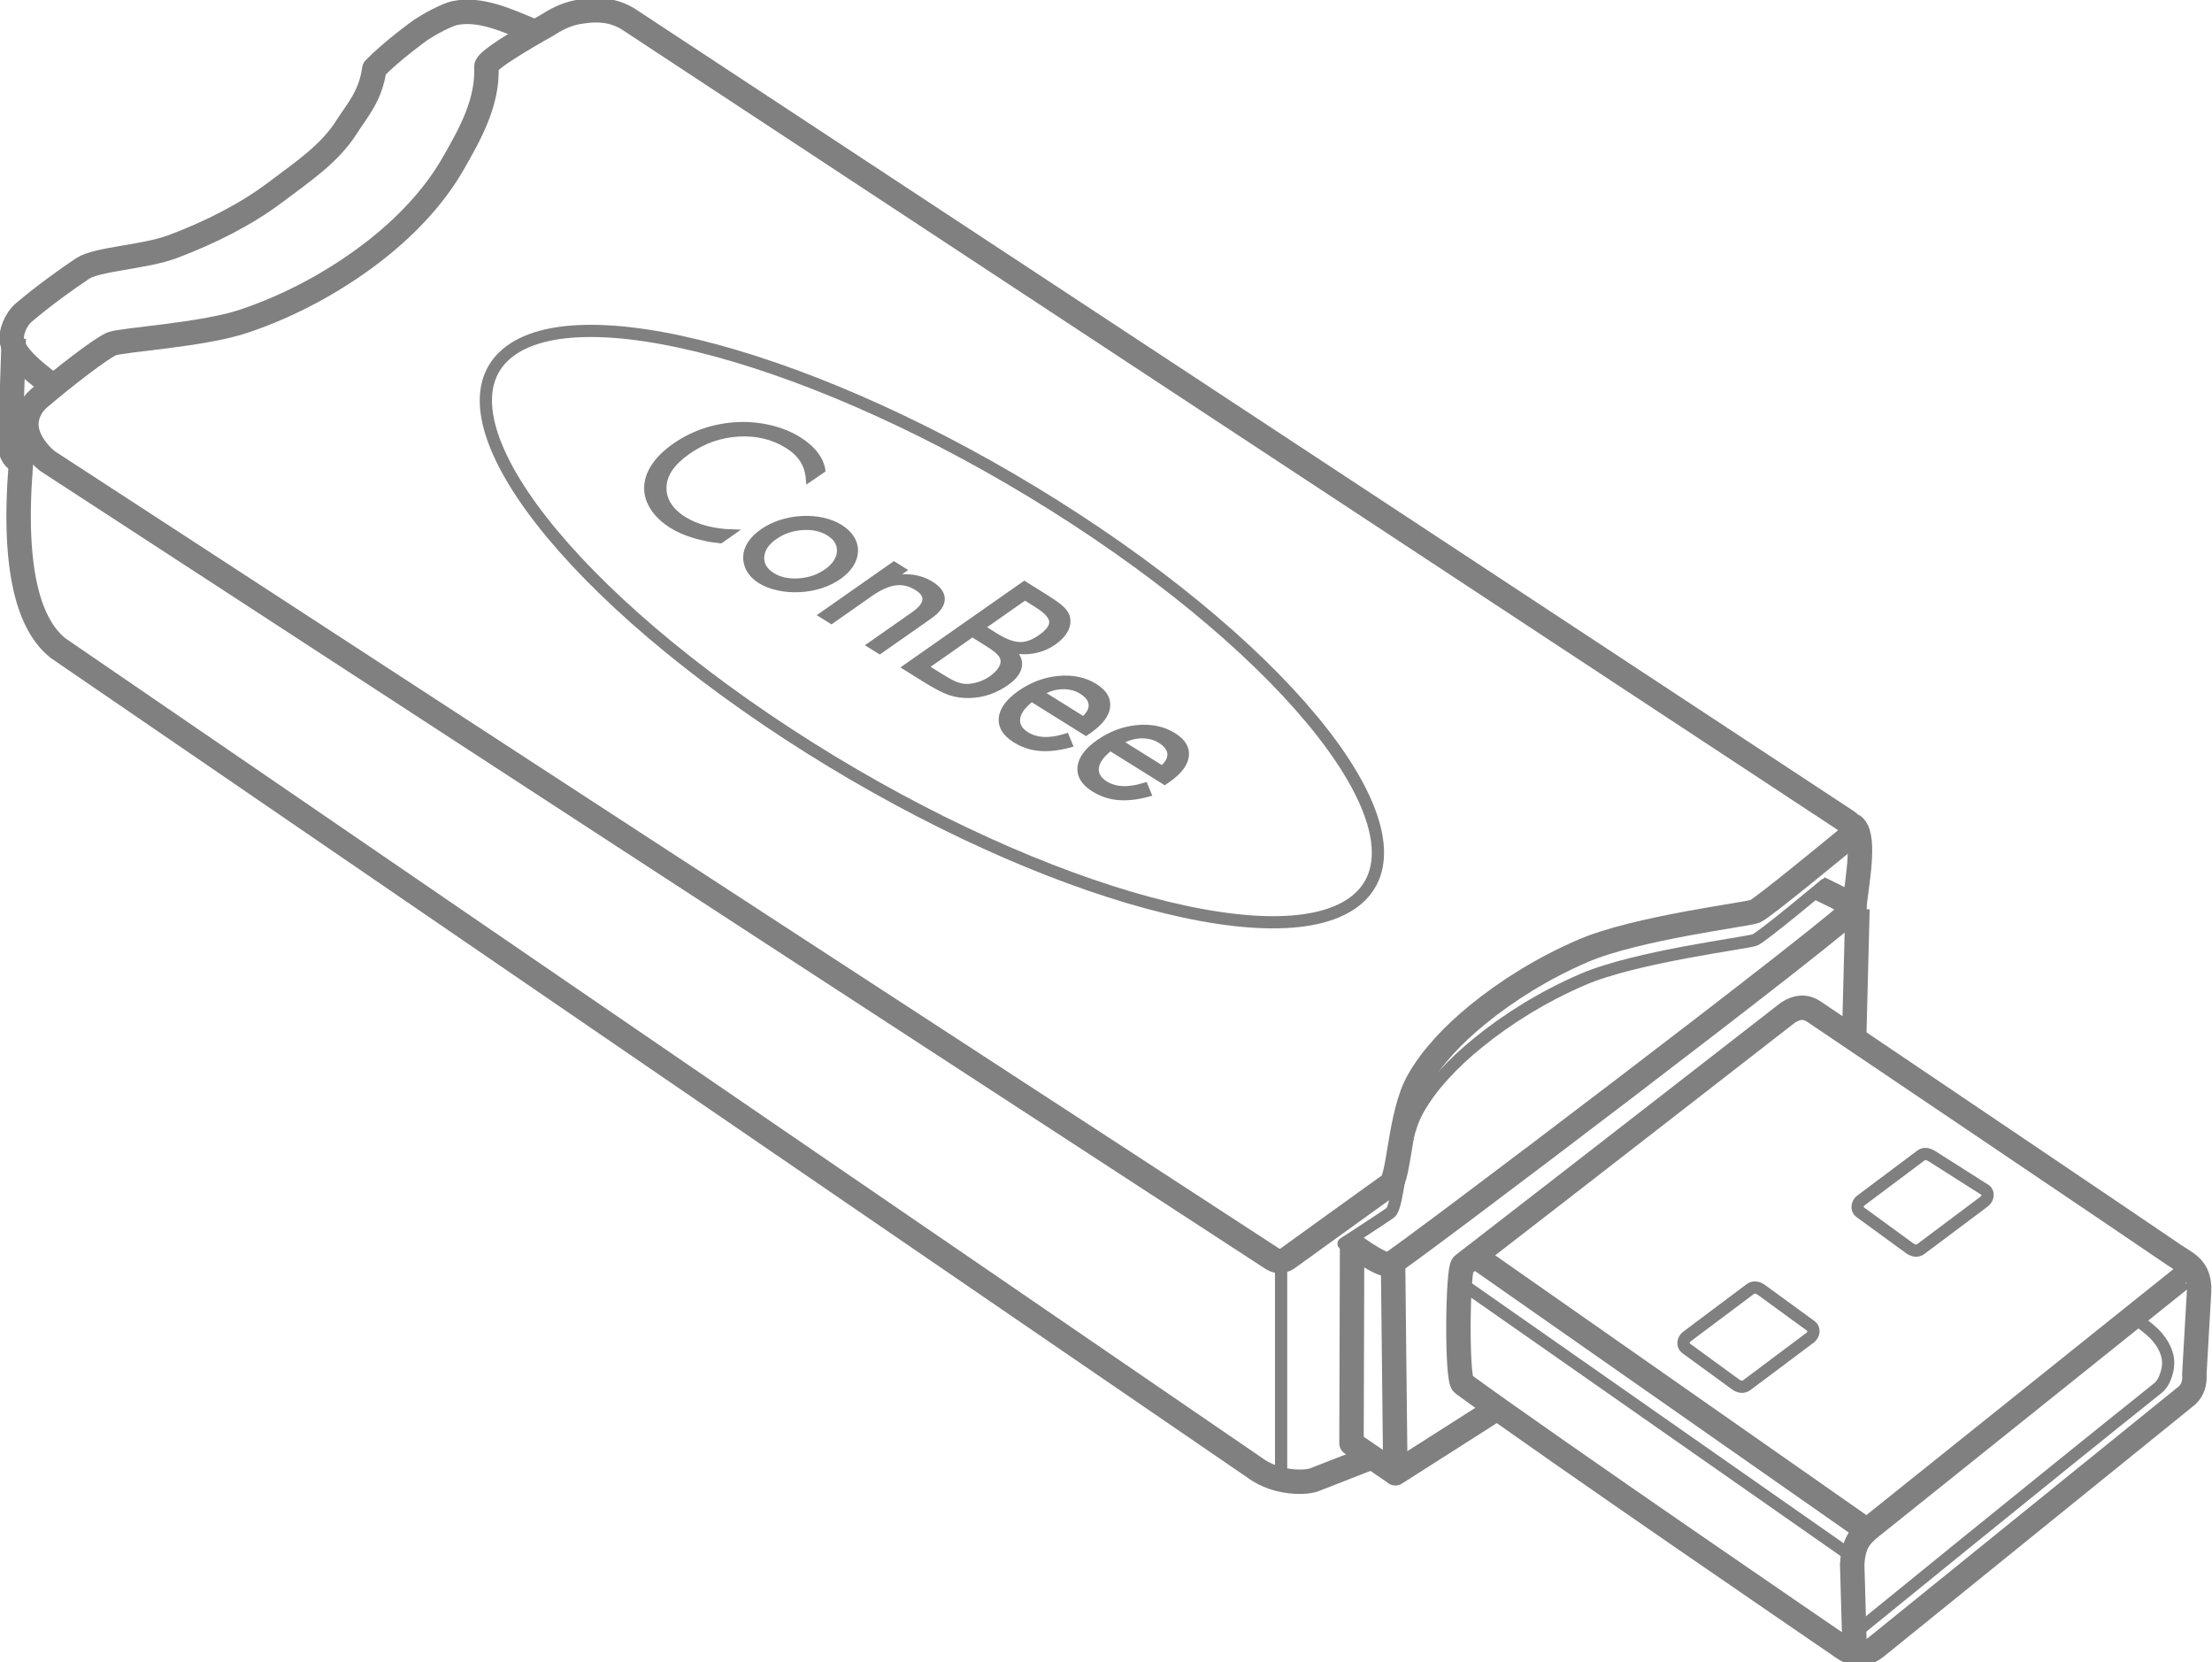 <?xml version="1.0"?>
<svg version="1.1" id="Capa_1" xmlns="http://www.w3.org/2000/svg" xmlns:xlink="http://www.w3.org/1999/xlink" x="0px" y="0px"
	 viewBox="0 0 362 272" xml:space="preserve">
<g id="phoscon-conbee-lg" transform="translate(-49.395 -389.33)" stroke="#808080">
  <g id="g4741" transform="matrix(.55 0 0 .55 -626.45 230.44)">
   <g id="g4701" transform="translate(356.48 -33.698)" fill-opacity="0">
    <path id="path4614" class="lg-line lg-frame" d="m1307.6 698.89c-1.587 1.227-1.901 33.969 0 35.355 27.509 20.066 111.6 77.484 111.6 77.484 3.278 2.433 6.647 4.468 11.314 0.884l92.631-74.953c1.703-1.624 2.303-3.798 2.121-6.364l1.414-24.749c0.191-6.926-3.878-8.147-7.425-10.607-5.707-3.958-107.3-72.478-107.3-72.478-2.534-1.658-5.067-1.284-7.601 0.354 0 0-60.55 47.094-96.752 75.075z" stroke-width="7.269"></path>
    <path id="path4616" class="lg-line lg-frame" d="m1424.2 814.12-0.75-26.125c0.392-6.518 2.49-8.261 4.5-10.25l94.586-75.767c1.592-0.694 2.82-0.661 3.413 0.642" stroke-width="7.269"></path>
    <path id="path4618" class="lg-line lg-frame" d="m1311 696.12 114 79.75c1.674 1.026 2.072 2.266 1.75 3.625" stroke-width="7.269"></path>
    <path id="path4620" class="lg-line" d="m1305.8 703.42 117.23 81.975" stroke-width="3.635"></path>
    <path id="path4622" class="lg-line" d="m1424.3 808.37s57.563-46.873 90.106-72.837c1.383-1.103 2.164-2.896 2.652-4.596 0.455-1.587 0.547-3.341 0.177-4.95-0.479-2.081-1.649-4.007-3.005-5.657-2.075-2.524-7.601-6.187-7.601-6.187" stroke-width="3.635"></path>
    <path id="rect4624" class="lg-line" d="m1374.2 720.25 18.907-14.166c1.063-0.795 2.305-0.508 3.377 0.274l14.763 10.764c1.072 0.782 0.788 2.581-0.274 3.377l-18.907 14.166c-1.062 0.795-2.305 0.508-3.377-0.274l-14.762-10.764c-1.073-0.782-0.788-2.581 0.274-3.377z" stroke-linecap="round" stroke-linejoin="round" stroke-width="3.635"></path>
    <path id="path4627" class="lg-line" d="m1426 679.75 17.907-13.416c1.062-0.796 2.257-0.438 3.377 0.274l15.763 10.014c1.12 0.712 0.788 2.581-0.274 3.377l-18.907 14.166c-1.062 0.795-2.305 0.508-3.377-0.274l-14.762-10.764c-1.073-0.782-0.788-2.581 0.274-3.377z" stroke-linecap="round" stroke-linejoin="round" stroke-width="3.635"></path>
   </g>
   <path id="path4714" class="lg-line" transform="matrix(1.002 -.009 0 1 .736 2.334)" d="m1627.7 569.54c-23.579 17.438-98.812-5.612-168.04-51.483-69.226-45.872-106.23-97.194-82.651-114.63 23.579-17.438 98.812 5.612 168.04 51.483 69.226 45.872 106.23 97.194 82.651 114.63z" fill-opacity="0" stroke-linejoin="round" stroke-width="3.63"></path>
   <path id="path4712" class="lg-line lg-frame" transform="matrix(1.002 -.009 0 1 .736 2.334)" d="m1384 308.33c-7.888-3.442-15.955-7.137-23.333-5.635-2.475 0.504-7.561 3.265-10.076 4.897 0 0-8.544 6.053-13.806 11.447-1.128 8.153-4.975 12.142-8.295 17.338-4.984 7.801-12.63 12.839-21.045 19.121-8.699 6.494-19.357 11.813-30.538 15.913-8.389 3.076-22.395 3.433-26.723 6.261-4.328 2.829-11.592 7.96-17.593 13.034-2.137 1.806-3.952 5.736-3.384 8.607 1.018 5.144 9.032 10.687 11.663 12.883" fill-opacity="0" stroke-linejoin="round" stroke-width="7.26"></path>
   <path id="path4710" class="lg-line lg-frame" transform="matrix(1.002 -.009 0 1 .736 2.334)" d="m1765.8 566.71s9.232 4.419 10.519 5.704c1.705 1.231-136.28 104.75-138.04 105.05-2.876 0.489-12.283-6.925-12.283-6.925" fill-opacity="0" stroke-linejoin="round" stroke-width="7.26"></path>
   <path id="use4667" class="lg-line lg-frame" transform="matrix(1.002 -.009 0 1 .736 2.334)" d="m1774 546.8-361.89-241.92c-4.351-2.657-8.785-2.99-13.254-2.38-4.187 0.405-7.558 1.992-10.642 3.994 0 0-18.261 9.885-18.157 12.198 0.475 10.51-4.686 19.831-10.049 29.089-5.616 9.695-14.261 18.81-24.581 26.514-10.668 7.963-23.447 14.949-37.449 19.515-12.29 4.007-36.124 5.169-39.159 6.356-3.034 1.187-14.215 9.762-21.575 15.983-2.62 2.215-3.903 5.318-3.793 8.096 0.154 3.889 2.952 7.88 6.178 10.572l363.51 240.42c1.339 0.882 2.777 1.452 4.805 0.168 0 0 27.851-19.91 30.532-21.771 2.681-1.862 2.783-20.849 8.287-30.613 4.016-7.123 10.368-13.738 17.59-19.589 8.977-7.274 19.602-13.775 31.297-18.722 15.891-6.722 48.918-10.417 51.148-11.311 2.23-0.894 26.109-20.415 26.109-20.415 3.333-2.528 3.422-4.622 1.099-6.175z" fill-opacity="0" stroke-linejoin="round" stroke-width="7.26"></path>
   <path id="path4669" class="lg-line lg-frame" transform="matrix(1.002 -.009 0 1 .736 2.334)" d="m1233.1 423.52c-4.375 34.708-1.511 57.994 9.799 67.063l355.5 247.12c6.348 4.735 15.4 4.726 18.05 3.402l15.45-5.902" fill-opacity="0" stroke-width="7.26"></path>
   <path id="path4704" class="lg-line" transform="matrix(1.002 -.009 0 1 .736 2.334)" d="m1624.6 671.14s11.154-7.15 13.835-9.011c2.681-1.862 2.783-20.849 8.287-30.613 4.016-7.123 10.368-13.738 17.59-19.589 8.977-7.274 19.602-13.775 31.297-18.722 15.891-6.722 48.918-10.417 51.148-11.311 2.23-0.894 20.758-16.253 20.758-16.253" fill-opacity="0" stroke-linecap="round" stroke-linejoin="round" stroke-width="3.63"></path>
   <path id="path4677" class="lg-line lg-frame" d="m1644 727.12-13.05-8.879 0.177-59.278m43.045 48.98-30.172 19.237-0.677-62.021" fill-opacity="0" stroke-linejoin="round" stroke-width="7.269"></path>
   <path id="path4679" class="lg-line lg-frame" d="m1232.9 389.56-1.061 32.527c0.489 2.687 1.9 3.966 3.889 4.596" fill-opacity="0" stroke-width="7.269"></path>
   <path id="path4681" class="lg-line lg-frame" d="m1781.5 559.3-0.975 37.879" fill-opacity="0" stroke-width="7.269"></path>
   <path id="path4683" class="lg-line lg-frame" d="m1780 534.37c4.094 2.5 1.55 15.648 0.53 24.395" fill-opacity="0" stroke-width="7.269"></path>
   <path id="path4706" class="lg-line" d="m1610 664.3v64.5" fill="none" stroke-width="3.635"></path>
  </g>
  <g id="text4745" transform="matrix(.594 .39 -.642 .428 1139.3 654.51)" fill="#808080" stroke-width="1.407" aria-label="ConBee">
   <path id="path4747" class="lg-line lg-fill" d="m-1075.3 530.47q-0.093-3.469 0.988-6.5 1.102-3.031 3.242-5.261 2.079-2.186 5.055-3.462 2.996-1.276 6.253-1.351 2.904-0.067 5.395 0.7 2.511 0.746 4.588 2.328l0.042 3.111q-2.314-1.936-4.705-2.833-2.39-0.897-5.004-0.837-5.891 0.137-9.482 4.03-3.57 3.893-3.406 10.006 0.082 3.067 1.04 5.5 0.979 2.433 2.876 4.294 1.875 1.819 4.246 2.738 2.391 0.918 5.088 0.856 2.614-0.061 5.079-1.028 2.465-0.967 4.637-2.796l0.089 3.3q-2.203 1.448-4.693 2.247-2.469 0.819-4.917 0.876-3.298 0.076-6.339-1.06-3.04-1.136-5.256-3.265-2.28-2.191-3.5-5.126t-1.315-6.468z"></path>
   <path id="path4749" class="lg-line lg-fill" d="m-1045.3 535.89q-0.055-2.052 0.642-3.91 0.698-1.858 2.049-3.307 1.372-1.471 3.156-2.275 1.784-0.803 3.776-0.85 2.033-0.047 3.879 0.672 1.867 0.719 3.337 2.124 1.47 1.405 2.266 3.228 0.817 1.823 0.871 3.853 0.054 2.031-0.643 3.888-0.698 1.837-2.071 3.287-1.412 1.514-3.258 2.34-1.825 0.847-3.837 0.893-1.971 0.046-3.797-0.716-1.826-0.741-3.338-2.188-1.427-1.364-2.202-3.166-0.775-1.802-0.831-3.875zm2.76-0.022q0.087 3.236 2.242 5.43 2.155 2.173 5.184 2.102 3.029-0.07 5.064-2.34 2.056-2.291 1.969-5.528-0.088-3.279-2.243-5.451t-5.204-2.102q-3.029 0.07-5.064 2.34-2.035 2.27-1.948 5.548z"></path>
   <path id="path4751" class="lg-line lg-fill" d="m-1019.7 544.66-0.504-18.763 2.427-0.056 0.078 2.898q1.072-1.824 2.666-2.75 1.614-0.948 3.73-0.997 3.132-0.073 4.923 1.664t1.875 4.91l0.342 12.734-2.593 0.06-0.31-11.571q-0.076-2.813-1.274-4.14-1.178-1.349-3.584-1.293-2.925 0.068-4.267 1.877-1.322 1.788-1.22 5.574l0.263 9.794z"></path>
   <path id="path4753" class="lg-line lg-fill" d="m-997.21 544.14-0.831-30.969 5.269-0.122q3.464-0.08 5.008 0.223 1.544 0.303 2.645 1.103 1.546 1.128 2.379 2.802 0.833 1.653 0.888 3.684 0.066 2.475-1.152 4.239-1.219 1.764-3.424 2.365 2.937 0.376 4.649 2.284 1.712 1.908 1.792 4.89 0.059 2.179-0.539 3.886-0.598 1.707-1.872 2.964-1.294 1.3-3.146 1.872-1.853 0.551-6.355 0.655zm2.694-2.497 3.527-0.082q3.008-0.07 4.142-0.35t1.906-0.912q0.955-0.784 1.5-2.13 0.545-1.367 0.504-2.89-0.05-1.861-0.731-3.243-0.681-1.402-1.841-2.074-0.801-0.447-1.885-0.613-1.064-0.187-3.325-0.135l-0.602 0.014-3.527 0.082zm-0.396-14.765 3.444-0.08q3.796-0.088 5.318-1.393 1.542-1.306 1.463-4.267-0.086-3.194-1.656-4.47-1.55-1.276-5.429-1.187l-3.444 0.08z"></path>
   <path id="path4755" class="lg-line lg-fill" d="m-975.92 534.46q-0.124-4.612 2.269-7.503 2.413-2.892 6.417-2.985 3.817-0.088 6.19 2.481 2.373 2.549 2.49 6.906l0.015 0.571-14.625 0.339q0.201 3.636 1.937 5.67 1.736 2.034 4.557 1.969 2.033-0.047 3.538-1.204 1.505-1.157 2.461-3.444l2.379 1.257q-1.334 2.888-3.351 4.29-1.997 1.38-4.964 1.448-4.045 0.094-6.629-2.598-2.564-2.713-2.684-7.198zm2.862-2.416 11.43-0.265q-0.256-2.576-1.788-3.959-1.532-1.383-4.083-1.324-2.323 0.054-3.86 1.571-1.516 1.517-1.699 3.976z"></path>
   <path id="path4757" class="lg-line lg-fill" d="m-954.76 533.97q-0.124-4.612 2.269-7.503 2.413-2.892 6.417-2.985 3.817-0.088 6.19 2.481 2.373 2.549 2.489 6.906l0.015 0.571-14.625 0.339q0.201 3.636 1.937 5.67 1.736 2.034 4.557 1.969 2.033-0.047 3.538-1.204 1.505-1.157 2.461-3.444l2.379 1.257q-1.334 2.888-3.351 4.29-1.997 1.38-4.964 1.448-4.045 0.094-6.629-2.598-2.564-2.713-2.684-7.198zm2.862-2.416 11.43-0.265q-0.256-2.576-1.788-3.959-1.532-1.383-4.083-1.323-2.323 0.054-3.86 1.571-1.516 1.517-1.699 3.976z"></path>
  </g>
 </g>
</svg>
